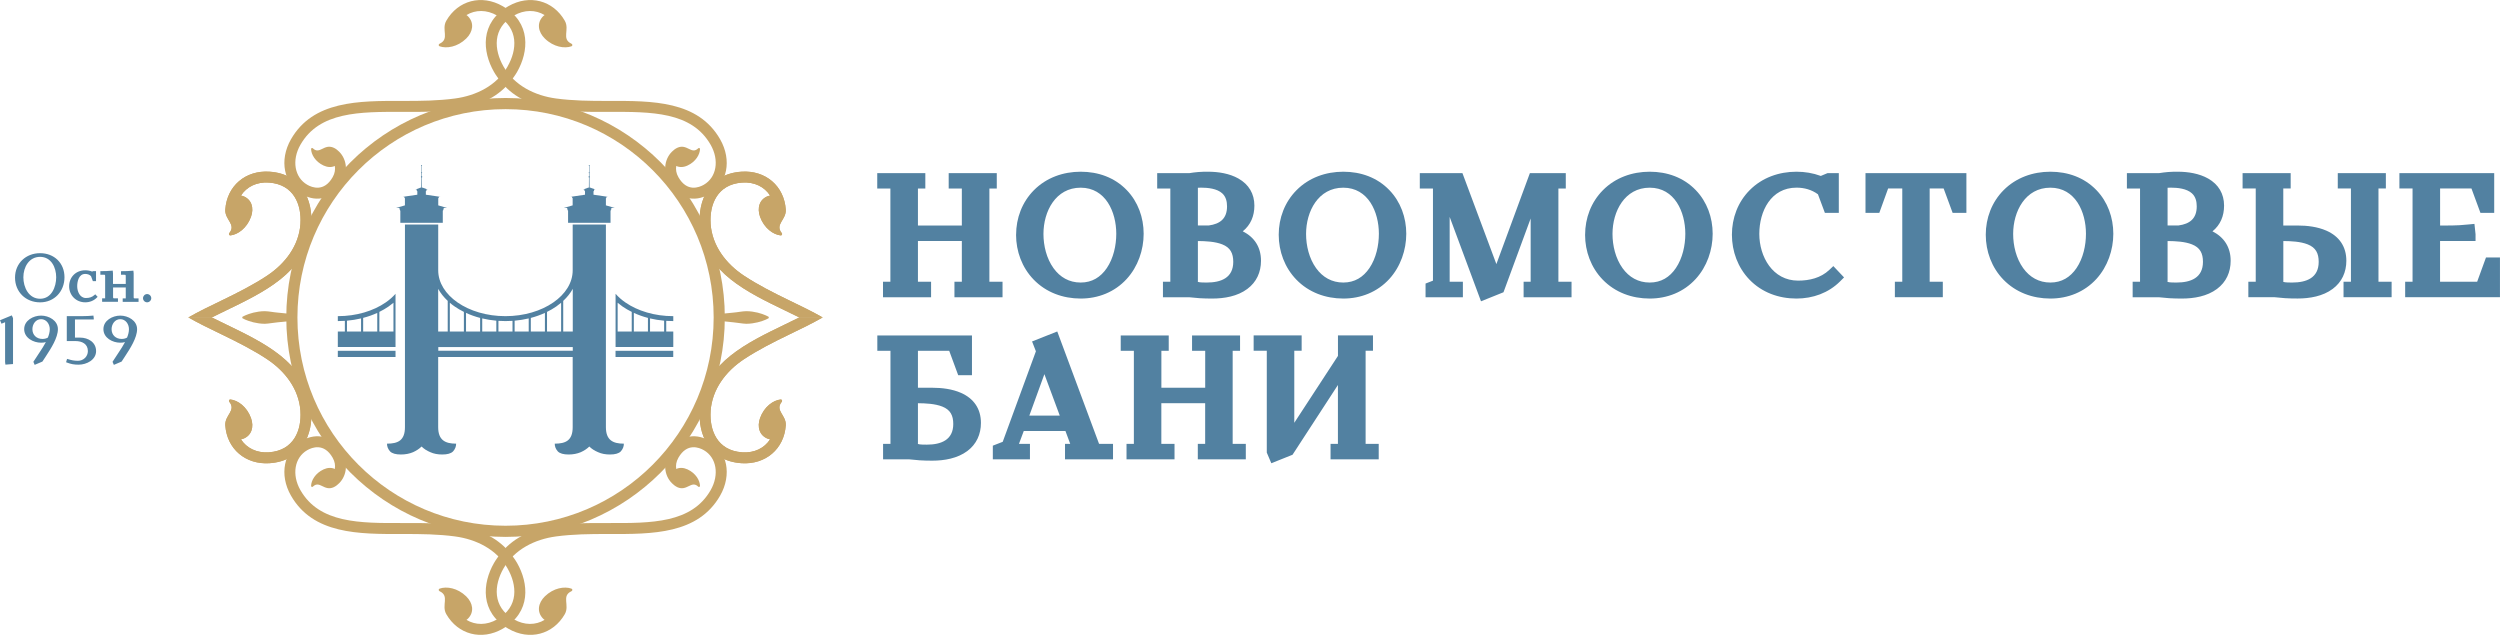 <svg width="252" height="64" viewBox="0 0 252 64" fill="none" xmlns="http://www.w3.org/2000/svg">
<g clip-path="url(#clip0_4003_119)">
<path fill-rule="evenodd" clip-rule="evenodd" d="M51.168 57.309C52.111 58.955 52.328 61.162 50.119 62.429C49.047 63.045 47.919 63.025 47.023 62.484C47.075 62.445 47.13 62.405 47.177 62.354C47.824 61.691 47.678 60.783 46.992 60.112C46.112 59.255 45.004 59.086 44.31 59.334C44.192 59.378 44.192 59.539 44.306 59.591C45.355 60.076 44.468 60.992 44.984 61.904C46.168 63.968 48.558 64.592 50.668 63.38C53.586 61.707 53.278 58.766 52.127 56.757C52.024 56.579 51.918 56.413 51.8 56.251C49.382 52.703 44.913 52.706 40.579 52.722C36.268 52.738 32.194 52.75 30.282 49.406C29.39 47.847 29.686 46.114 30.972 45.376C31.453 45.1 32.664 44.622 33.531 46.138C33.76 46.537 33.811 46.931 33.748 47.275C33.425 47.113 33.019 47.129 32.616 47.314C31.784 47.701 31.37 48.427 31.358 48.98C31.358 49.075 31.469 49.118 31.536 49.055C32.234 48.376 32.656 49.564 33.65 49.106C33.685 49.091 33.717 49.067 33.752 49.047C33.756 49.047 33.76 49.047 33.768 49.043C33.776 49.039 33.78 49.035 33.784 49.031C33.874 48.976 33.961 48.917 34.028 48.85C34.927 48.127 35.148 46.746 34.49 45.593C33.575 43.994 31.981 43.533 30.427 44.421C28.598 45.471 28.124 47.851 29.327 49.955C31.559 53.855 36.146 53.843 40.583 53.828C42.433 53.82 44.235 53.851 45.864 54.072C48.005 54.36 50.064 55.371 51.172 57.309" fill="#C7A568"/>
<path fill-rule="evenodd" clip-rule="evenodd" d="M30.281 41.448C30.407 43.339 29.638 45.419 27.099 45.593C25.868 45.676 24.858 45.167 24.29 44.286C24.358 44.275 24.421 44.259 24.488 44.235C25.359 43.919 25.627 43.039 25.3 42.139C24.882 40.983 23.963 40.347 23.23 40.268C23.103 40.252 23.032 40.398 23.111 40.497C23.841 41.393 22.646 41.831 22.709 42.873C22.871 45.25 24.748 46.852 27.173 46.691C30.526 46.465 31.535 43.682 31.382 41.373C31.366 41.172 31.342 40.971 31.307 40.773C30.683 36.522 26.661 34.572 22.76 32.689C22.279 32.456 21.802 32.227 21.336 31.994H18.982C20.035 32.598 21.163 33.143 22.283 33.68C23.951 34.485 25.556 35.302 26.925 36.21C28.727 37.406 30.135 39.214 30.285 41.444" fill="#C7A568"/>
<path fill-rule="evenodd" clip-rule="evenodd" d="M30.281 22.548C30.407 20.657 29.638 18.577 27.099 18.404C25.868 18.321 24.858 18.83 24.29 19.71C24.358 19.722 24.421 19.738 24.488 19.762C25.359 20.077 25.627 20.954 25.3 21.858C24.882 23.01 23.963 23.65 23.23 23.729C23.103 23.744 23.032 23.598 23.111 23.5C23.841 22.604 22.646 22.166 22.709 21.123C22.871 18.747 24.748 17.144 27.173 17.306C30.526 17.531 31.535 20.314 31.382 22.623C31.366 22.825 31.342 23.026 31.307 23.223C30.683 27.475 26.661 29.425 22.76 31.308C22.279 31.541 21.802 31.77 21.336 32.002H18.982C20.035 31.398 21.163 30.854 22.283 30.317C23.951 29.512 25.556 28.695 26.925 27.787C28.727 26.591 30.135 24.783 30.285 22.552" fill="#C7A568"/>
<path fill-rule="evenodd" clip-rule="evenodd" d="M51.168 6.691C52.111 5.045 52.328 2.838 50.119 1.571C49.047 0.955 47.919 0.975 47.023 1.516C47.075 1.555 47.13 1.599 47.177 1.646C47.824 2.309 47.678 3.217 46.992 3.888C46.112 4.745 45.004 4.915 44.31 4.666C44.192 4.623 44.192 4.461 44.306 4.409C45.355 3.924 44.468 3.008 44.984 2.096C46.168 0.028 48.558 -0.592 50.668 0.62C53.586 2.294 53.278 5.234 52.127 7.244C52.024 7.421 51.918 7.587 51.8 7.749C49.382 11.298 44.913 11.294 40.579 11.278C36.268 11.262 32.194 11.25 30.282 14.594C29.39 16.153 29.686 17.886 30.972 18.624C31.453 18.901 32.664 19.378 33.531 17.862C33.76 17.464 33.811 17.069 33.748 16.726C33.425 16.887 33.019 16.872 32.616 16.686C31.784 16.299 31.37 15.573 31.358 15.02C31.358 14.925 31.469 14.882 31.536 14.949C32.234 15.628 32.656 14.44 33.65 14.898C33.685 14.914 33.717 14.937 33.752 14.953C33.756 14.953 33.76 14.953 33.768 14.957C33.776 14.961 33.78 14.965 33.784 14.969C33.874 15.024 33.961 15.083 34.028 15.15C34.927 15.873 35.148 17.255 34.49 18.407C33.575 20.006 31.981 20.468 30.427 19.579C28.598 18.529 28.124 16.153 29.327 14.045C31.559 10.145 36.146 10.161 40.583 10.173C42.433 10.181 44.235 10.149 45.864 9.928C48.005 9.64 50.064 8.629 51.172 6.691" fill="#C7A568"/>
<path fill-rule="evenodd" clip-rule="evenodd" d="M30.281 22.548C30.407 20.657 29.638 18.577 27.099 18.404C25.868 18.321 24.858 18.83 24.29 19.71C24.358 19.722 24.421 19.738 24.488 19.762C25.359 20.077 25.627 20.954 25.3 21.858C24.882 23.01 23.963 23.65 23.23 23.729C23.103 23.744 23.032 23.598 23.111 23.5C23.841 22.604 22.646 22.166 22.709 21.123C22.871 18.747 24.748 17.144 27.173 17.306C30.526 17.531 31.535 20.314 31.382 22.623C31.366 22.825 31.342 23.026 31.307 23.223C30.683 27.475 26.661 29.425 22.76 31.308C22.279 31.541 21.802 31.77 21.336 32.002H18.982C20.035 31.398 21.163 30.854 22.283 30.317C23.951 29.512 25.556 28.695 26.925 27.787C28.727 26.591 30.135 24.783 30.285 22.552" fill="#C7A568"/>
<path fill-rule="evenodd" clip-rule="evenodd" d="M30.281 41.448C30.407 43.339 29.638 45.419 27.099 45.593C25.868 45.676 24.858 45.167 24.29 44.286C24.358 44.275 24.421 44.259 24.488 44.235C25.359 43.919 25.627 43.039 25.3 42.139C24.882 40.983 23.963 40.347 23.23 40.268C23.103 40.252 23.032 40.398 23.111 40.497C23.841 41.393 22.646 41.831 22.709 42.873C22.871 45.25 24.748 46.852 27.173 46.691C30.526 46.465 31.535 43.682 31.382 41.373C31.366 41.172 31.342 40.971 31.307 40.773C30.683 36.522 26.661 34.572 22.76 32.689C22.279 32.456 21.802 32.227 21.336 31.994H18.982C20.035 32.598 21.163 33.143 22.283 33.68C23.951 34.485 25.556 35.302 26.925 36.21C28.727 37.406 30.135 39.214 30.285 41.444" fill="#C7A568"/>
<path d="M36.126 17.152C32.332 20.95 29.981 26.2 29.981 31.998C29.981 37.797 32.328 43.043 36.126 46.845C39.92 50.642 45.166 52.995 50.959 52.995C56.753 52.995 61.994 50.646 65.792 46.845C69.586 43.047 71.937 37.797 71.937 31.998C71.937 26.2 69.59 20.953 65.792 17.152C61.998 13.355 56.753 11.002 50.959 11.002C45.166 11.002 39.924 13.351 36.126 17.152ZM28.857 31.998C28.857 25.888 31.33 20.357 35.329 16.355C39.328 12.352 44.854 9.877 50.959 9.877C57.064 9.877 62.59 12.352 66.589 16.355C70.588 20.357 73.061 25.888 73.061 31.998C73.061 38.109 70.588 43.639 66.589 47.642C62.59 51.645 57.064 54.12 50.959 54.12C44.854 54.12 39.328 51.645 35.329 47.642C31.33 43.639 28.857 38.109 28.857 31.998Z" fill="#C7A568"/>
<path fill-rule="evenodd" clip-rule="evenodd" d="M29.442 32.346L29.319 32.358C28.901 32.409 28.451 32.445 28.006 32.488C27.56 32.524 27.111 32.626 26.693 32.638C26.274 32.638 25.88 32.571 25.545 32.492C25.21 32.405 24.93 32.315 24.732 32.224C24.535 32.137 24.425 32.066 24.425 32.066V31.944C24.425 31.944 24.535 31.872 24.732 31.786C24.93 31.695 25.21 31.6 25.545 31.513C25.88 31.434 26.271 31.367 26.693 31.367C27.115 31.375 27.56 31.478 28.006 31.513C28.451 31.557 28.901 31.592 29.319 31.643L29.442 31.655" fill="#C7A568"/>
<path fill-rule="evenodd" clip-rule="evenodd" d="M50.746 57.309C49.808 58.955 49.587 61.162 51.795 62.429C52.868 63.045 53.996 63.025 54.892 62.484C54.84 62.445 54.785 62.405 54.738 62.354C54.091 61.691 54.237 60.783 54.923 60.112C55.803 59.255 56.911 59.086 57.605 59.334C57.723 59.378 57.723 59.539 57.609 59.591C56.56 60.076 57.447 60.992 56.934 61.904C55.751 63.968 53.361 64.592 51.251 63.38C48.333 61.707 48.64 58.766 49.792 56.757C49.895 56.579 50.001 56.413 50.119 56.251C52.537 52.703 57.005 52.706 61.336 52.722C65.647 52.738 69.721 52.75 71.633 49.406C72.525 47.847 72.229 46.114 70.943 45.376C70.462 45.1 69.251 44.622 68.384 46.138C68.155 46.537 68.104 46.931 68.167 47.275C68.49 47.113 68.9 47.129 69.302 47.314C70.135 47.701 70.549 48.427 70.561 48.98C70.561 49.075 70.45 49.118 70.383 49.055C69.685 48.376 69.263 49.564 68.269 49.106C68.234 49.091 68.202 49.067 68.167 49.047C68.163 49.047 68.159 49.047 68.155 49.043C68.147 49.039 68.143 49.035 68.135 49.031C68.044 48.976 67.958 48.917 67.891 48.85C66.991 48.127 66.77 46.746 67.429 45.593C68.344 43.994 69.938 43.533 71.491 44.421C73.321 45.471 73.795 47.851 72.592 49.955C70.359 53.855 65.773 53.843 61.336 53.828C59.486 53.82 57.684 53.851 56.055 54.072C53.913 54.36 51.855 55.371 50.746 57.309Z" fill="#C7A568"/>
<path fill-rule="evenodd" clip-rule="evenodd" d="M71.633 41.448C71.507 43.339 72.276 45.419 74.816 45.593C76.05 45.676 77.056 45.167 77.624 44.286C77.557 44.275 77.494 44.259 77.427 44.235C76.555 43.919 76.291 43.039 76.615 42.139C77.033 40.983 77.951 40.347 78.685 40.268C78.811 40.252 78.882 40.398 78.803 40.497C78.074 41.393 79.269 41.831 79.206 42.873C79.044 45.25 77.167 46.852 74.741 46.691C71.389 46.465 70.379 43.682 70.533 41.373C70.549 41.172 70.572 40.971 70.608 40.773C71.231 36.522 75.254 34.572 79.154 32.689C79.635 32.456 80.109 32.227 80.578 31.994H82.929C81.876 32.598 80.748 33.143 79.632 33.68C77.963 34.485 76.358 35.302 74.99 36.21C73.187 37.406 71.783 39.214 71.629 41.444" fill="#C7A568"/>
<path fill-rule="evenodd" clip-rule="evenodd" d="M71.633 22.548C71.507 20.657 72.276 18.577 74.816 18.404C76.05 18.321 77.056 18.83 77.624 19.71C77.557 19.722 77.494 19.738 77.427 19.762C76.555 20.077 76.291 20.954 76.615 21.858C77.033 23.01 77.951 23.65 78.685 23.729C78.811 23.744 78.882 23.598 78.803 23.5C78.074 22.604 79.269 22.166 79.206 21.123C79.044 18.747 77.167 17.144 74.741 17.306C71.389 17.531 70.379 20.314 70.533 22.623C70.549 22.825 70.572 23.026 70.608 23.223C71.231 27.475 75.254 29.425 79.154 31.308C79.635 31.541 80.109 31.77 80.578 32.002H82.929C81.876 31.398 80.748 30.854 79.632 30.317C77.963 29.512 76.358 28.695 74.99 27.787C73.187 26.591 71.783 24.783 71.629 22.552" fill="#C7A568"/>
<path fill-rule="evenodd" clip-rule="evenodd" d="M50.746 6.691C49.808 5.045 49.587 2.838 51.795 1.571C52.868 0.955 53.996 0.975 54.892 1.516C54.84 1.555 54.785 1.599 54.738 1.646C54.091 2.309 54.237 3.217 54.923 3.888C55.803 4.745 56.911 4.915 57.605 4.666C57.723 4.623 57.723 4.461 57.609 4.409C56.56 3.924 57.447 3.008 56.934 2.096C55.751 0.028 53.361 -0.592 51.251 0.62C48.333 2.294 48.64 5.234 49.792 7.244C49.895 7.421 50.001 7.587 50.119 7.749C52.537 11.298 57.005 11.294 61.336 11.278C65.647 11.262 69.721 11.25 71.633 14.594C72.525 16.153 72.229 17.886 70.943 18.624C70.462 18.901 69.251 19.378 68.384 17.862C68.155 17.464 68.104 17.069 68.167 16.726C68.49 16.887 68.9 16.872 69.302 16.686C70.135 16.299 70.549 15.573 70.561 15.02C70.561 14.925 70.45 14.882 70.383 14.949C69.685 15.628 69.263 14.44 68.269 14.898C68.234 14.914 68.202 14.937 68.167 14.953C68.163 14.953 68.159 14.953 68.155 14.957C68.147 14.961 68.143 14.965 68.135 14.969C68.044 15.024 67.958 15.083 67.891 15.15C66.991 15.873 66.77 17.255 67.429 18.407C68.344 20.006 69.938 20.468 71.491 19.579C73.321 18.529 73.795 16.153 72.592 14.045C70.359 10.145 65.773 10.161 61.336 10.173C59.486 10.181 57.684 10.149 56.055 9.928C53.913 9.64 51.855 8.629 50.746 6.691Z" fill="#C7A568"/>
<path fill-rule="evenodd" clip-rule="evenodd" d="M71.633 22.548C71.507 20.657 72.276 18.577 74.816 18.404C76.05 18.321 77.056 18.83 77.624 19.71C77.557 19.722 77.494 19.738 77.427 19.762C76.555 20.077 76.291 20.954 76.615 21.858C77.033 23.01 77.951 23.65 78.685 23.729C78.811 23.744 78.882 23.598 78.803 23.5C78.074 22.604 79.269 22.166 79.206 21.123C79.044 18.747 77.167 17.144 74.741 17.306C71.389 17.531 70.379 20.314 70.533 22.623C70.549 22.825 70.572 23.026 70.608 23.223C71.231 27.475 75.254 29.425 79.154 31.308C79.635 31.541 80.109 31.77 80.578 32.002H82.929C81.876 31.398 80.748 30.854 79.632 30.317C77.963 29.512 76.358 28.695 74.99 27.787C73.187 26.591 71.783 24.783 71.629 22.552" fill="#C7A568"/>
<path fill-rule="evenodd" clip-rule="evenodd" d="M71.633 41.448C71.507 43.339 72.276 45.419 74.816 45.593C76.05 45.676 77.056 45.167 77.624 44.286C77.557 44.275 77.494 44.259 77.427 44.235C76.555 43.919 76.291 43.039 76.615 42.139C77.033 40.983 77.951 40.347 78.685 40.268C78.811 40.252 78.882 40.398 78.803 40.497C78.074 41.393 79.269 41.831 79.206 42.873C79.044 45.25 77.167 46.852 74.741 46.691C71.389 46.465 70.379 43.682 70.533 41.373C70.549 41.172 70.572 40.971 70.608 40.773C71.231 36.522 75.254 34.572 79.154 32.689C79.635 32.456 80.109 32.227 80.578 31.994H82.929C81.876 32.598 80.748 33.143 79.632 33.68C77.963 34.485 76.358 35.302 74.99 36.21C73.187 37.406 71.783 39.214 71.629 41.444" fill="#C7A568"/>
<path fill-rule="evenodd" clip-rule="evenodd" d="M72.473 32.346L72.595 32.358C73.013 32.409 73.463 32.445 73.909 32.488C74.354 32.524 74.804 32.626 75.222 32.638C75.64 32.638 76.034 32.571 76.37 32.492C76.705 32.405 76.985 32.315 77.182 32.224C77.379 32.137 77.49 32.066 77.49 32.066V31.944C77.49 31.944 77.379 31.872 77.182 31.786C76.985 31.695 76.705 31.6 76.37 31.513C76.034 31.434 75.64 31.367 75.222 31.367C74.8 31.375 74.354 31.478 73.909 31.513C73.463 31.557 73.013 31.592 72.595 31.643L72.473 31.655" fill="#C7A568"/>
<path fill-rule="evenodd" clip-rule="evenodd" d="M63.678 33.419H62.259V30.518C62.416 30.648 62.578 30.775 62.752 30.897C63.039 31.094 63.347 31.276 63.678 31.438M65.311 33.419H63.891V31.54C64.333 31.742 64.806 31.912 65.311 32.046V33.419ZM66.944 33.419H65.524V32.097C65.978 32.204 66.451 32.282 66.944 32.326V33.419ZM67.867 33.419H67.157V32.342C67.39 32.358 67.626 32.365 67.867 32.365V31.868C65.978 31.868 64.27 31.339 63.039 30.486C62.661 30.226 62.33 29.934 62.05 29.614V34.979H67.867V33.416V33.419ZM38.24 33.419H39.66V30.518C39.506 30.648 39.34 30.775 39.167 30.897C38.879 31.094 38.572 31.276 38.24 31.438V33.419ZM36.607 33.419H38.027V31.54C37.586 31.742 37.112 31.912 36.607 32.042V33.416V33.419ZM34.975 33.419H36.394V32.097C35.941 32.204 35.468 32.282 34.975 32.326V33.419ZM34.052 33.419H34.762V32.342C34.529 32.358 34.292 32.365 34.052 32.365V31.868C35.941 31.868 37.649 31.339 38.879 30.486C39.258 30.226 39.589 29.934 39.869 29.614V34.979H34.052V33.416V33.419ZM39.869 35.985H34.052V35.358H39.869V35.985ZM67.863 35.985H62.046V35.358H67.863V35.985ZM57.735 34.983H44.18V35.354H57.735V34.983ZM56.773 33.419H57.735V29.117C57.494 29.555 57.167 29.961 56.773 30.329V33.419ZM55.14 33.419H56.56V30.518C56.402 30.648 56.24 30.775 56.067 30.897C55.779 31.094 55.471 31.276 55.14 31.438V33.419ZM53.507 33.419H54.927V31.54C54.485 31.742 54.012 31.912 53.507 32.046V33.419ZM51.874 33.419H53.294V32.097C52.84 32.204 52.367 32.282 51.874 32.326V33.419ZM50.242 33.419H51.661V32.342C51.429 32.358 51.192 32.365 50.951 32.365C50.711 32.365 50.474 32.358 50.242 32.342V33.419ZM48.609 33.419H50.029V32.326C49.539 32.282 49.066 32.204 48.609 32.097V33.419ZM46.976 33.419H48.396V32.046C47.895 31.915 47.418 31.746 46.976 31.54V33.419ZM45.343 33.419H46.759V31.438C46.432 31.276 46.12 31.094 45.836 30.897C45.663 30.779 45.497 30.652 45.343 30.518V33.419ZM44.168 33.419H45.13V30.329C44.736 29.961 44.412 29.555 44.168 29.117V33.419ZM44.669 21.119V21.222H44.633V22.457H40.354V21.222H40.319V21.119H40.271V20.961H39.92L40.816 20.701V19.966H40.764V19.844H40.587L40.764 19.817V19.809H40.816L42.066 19.627V19.26H42.011V19.102H41.877L42.393 18.913H42.46L42.468 17.894C42.441 17.882 42.425 17.859 42.425 17.827C42.425 17.795 42.444 17.772 42.468 17.76V17.46C42.468 17.46 42.441 17.432 42.441 17.409C42.441 17.385 42.452 17.365 42.472 17.357V16.726C42.472 16.726 42.444 16.698 42.444 16.678C42.444 16.651 42.468 16.627 42.496 16.627C42.523 16.627 42.547 16.651 42.547 16.678C42.547 16.698 42.535 16.718 42.515 16.726V17.357C42.539 17.365 42.551 17.385 42.551 17.409C42.551 17.432 42.539 17.452 42.519 17.46V17.76C42.547 17.772 42.567 17.795 42.567 17.827C42.567 17.859 42.547 17.882 42.523 17.894L42.531 18.913H42.598L43.115 19.102H42.981V19.26H42.926V19.627L44.176 19.809H44.227V19.817L44.408 19.844H44.227V19.966H44.176V20.701L45.071 20.961H44.72V21.119H44.673H44.669ZM61.576 21.119V21.222H61.541V22.457H57.262V21.222H57.226V21.119H57.179V20.961H56.828L57.723 20.701V19.966H57.672V19.844H57.494L57.672 19.817V19.809H57.723L58.969 19.627V19.26H58.914V19.102H58.78L59.297 18.913H59.36L59.368 17.894C59.344 17.882 59.324 17.859 59.324 17.827C59.324 17.795 59.344 17.772 59.368 17.76V17.46C59.368 17.46 59.34 17.432 59.34 17.409C59.34 17.385 59.352 17.365 59.372 17.357V16.726C59.372 16.726 59.344 16.698 59.344 16.678C59.344 16.651 59.368 16.627 59.395 16.627C59.423 16.627 59.447 16.651 59.447 16.678C59.447 16.698 59.435 16.718 59.415 16.726V17.357C59.439 17.365 59.45 17.385 59.45 17.409C59.45 17.432 59.439 17.452 59.419 17.46V17.76C59.447 17.772 59.466 17.795 59.466 17.827C59.466 17.859 59.447 17.882 59.423 17.894L59.431 18.913H59.498L60.014 19.102H59.88V19.26H59.825V19.627L61.075 19.809H61.127V19.817L61.304 19.844H61.127V19.966H61.075V20.701L61.971 20.961H61.62V21.119H61.572H61.576ZM44.168 22.631H40.819V43.055C40.819 44.393 40.125 44.721 39.009 44.721C39.009 45.009 39.112 45.266 39.321 45.502C39.53 45.712 39.893 45.814 40.413 45.814C40.855 45.814 41.273 45.735 41.636 45.581C41.975 45.428 42.259 45.242 42.496 45.009C42.728 45.242 43.016 45.428 43.379 45.581C43.718 45.739 44.132 45.814 44.574 45.814C45.095 45.814 45.458 45.712 45.667 45.502C45.876 45.27 45.978 45.009 45.978 44.721C44.878 44.721 44.168 44.37 44.168 43.055V35.985H57.727V43.055C57.727 44.393 57.033 44.721 55.917 44.721C55.917 45.009 56.019 45.266 56.228 45.502C56.437 45.712 56.8 45.814 57.321 45.814C57.763 45.814 58.181 45.735 58.543 45.581C58.883 45.428 59.167 45.242 59.403 45.009C59.636 45.242 59.924 45.428 60.287 45.581C60.626 45.739 61.04 45.814 61.482 45.814C62.002 45.814 62.365 45.712 62.574 45.502C62.783 45.27 62.886 45.009 62.886 44.721C61.785 44.721 61.075 44.37 61.075 43.055V22.631H57.727V27.25C57.727 28.509 56.982 29.654 55.775 30.486C54.544 31.339 52.837 31.868 50.947 31.868C49.058 31.868 47.351 31.339 46.12 30.486C44.917 29.65 44.172 28.505 44.172 27.25V22.631H44.168Z" fill="#5281A1"/>
<path fill-rule="evenodd" clip-rule="evenodd" d="M230.159 24.296V28.322C230.159 28.342 230.159 28.401 230.147 28.409C230.312 28.484 230.849 28.48 231.058 28.48C232.478 28.48 233.724 28.018 233.724 26.396C233.724 25.535 233.436 24.955 232.612 24.631C231.89 24.347 230.951 24.303 230.159 24.296ZM218.492 22.728H219.585C220.737 22.575 221.431 22.026 221.431 20.806C221.431 20.317 221.324 19.835 220.949 19.491C220.421 19.006 219.502 18.915 218.812 18.915C218.705 18.915 218.599 18.915 218.492 18.927V22.728ZM218.492 24.296V28.322C218.492 28.342 218.492 28.401 218.481 28.409C218.646 28.484 219.183 28.48 219.392 28.48C220.811 28.48 222.058 28.018 222.058 26.396C222.058 25.535 221.77 24.955 220.946 24.631C220.224 24.347 219.285 24.303 218.492 24.296ZM202.926 23.577C202.926 24.769 203.233 26.048 203.935 27.027C204.598 27.951 205.529 28.48 206.676 28.48C207.824 28.48 208.688 27.943 209.315 27.019C209.981 26.032 210.265 24.742 210.265 23.561C210.265 21.367 209.197 18.919 206.676 18.919C204.156 18.919 202.926 21.303 202.926 23.581V23.577ZM162.54 23.577C162.54 24.769 162.848 26.048 163.55 27.027C164.212 27.951 165.143 28.48 166.291 28.48C167.439 28.48 168.306 27.943 168.929 27.019C169.596 26.032 169.88 24.742 169.88 23.561C169.88 21.37 168.811 18.919 166.291 18.919C163.771 18.919 162.54 21.303 162.54 23.581V23.577ZM131.652 23.577C131.652 24.769 131.959 26.048 132.661 27.027C133.324 27.951 134.254 28.48 135.402 28.48C136.55 28.48 137.414 27.943 138.041 27.019C138.707 26.032 138.991 24.742 138.991 23.561C138.991 21.37 137.922 18.919 135.402 18.919C132.882 18.919 131.652 21.303 131.652 23.581V23.577ZM120.747 22.728H121.839C122.991 22.575 123.685 22.026 123.685 20.806C123.685 20.317 123.578 19.835 123.204 19.491C122.675 19.006 121.752 18.915 121.066 18.915C120.96 18.915 120.853 18.915 120.747 18.927V22.728ZM120.747 24.296V28.322C120.747 28.342 120.747 28.401 120.735 28.409C120.9 28.484 121.437 28.48 121.646 28.48C123.066 28.48 124.312 28.018 124.312 26.396C124.312 25.535 124.024 24.955 123.2 24.631C122.478 24.347 121.539 24.303 120.743 24.296H120.747ZM105.18 23.577C105.18 24.769 105.488 26.048 106.19 27.027C106.852 27.951 107.783 28.48 108.931 28.48C110.078 28.48 110.942 27.943 111.569 27.019C112.236 26.032 112.52 24.742 112.52 23.561C112.52 21.37 111.451 18.919 108.931 18.919C106.41 18.919 105.18 21.303 105.18 23.581V23.577ZM249.121 18.998H245.962V22.732H246.605C247.042 22.732 247.48 22.724 247.918 22.701C248.233 22.681 248.549 22.653 248.861 22.622L249.424 22.567L249.535 23.613V24.296H245.958V28.326C245.958 28.35 245.958 28.373 245.958 28.401C245.978 28.401 246.001 28.401 246.017 28.401H249.697L250.588 25.953H251.996V29.96H242.44V28.397H243.185V19.073C243.185 19.049 243.185 19.026 243.185 18.998C243.166 18.998 243.142 18.998 243.126 18.998H241.86V17.451H251.416V21.457H250.028L249.121 18.994V18.998ZM236.974 18.998C236.954 18.998 236.93 18.998 236.914 18.998H235.648V17.451H240.495V18.998H239.75V28.322C239.75 28.346 239.75 28.369 239.75 28.397C239.77 28.397 239.79 28.397 239.809 28.397H241.075V29.96H236.228V28.397H236.974V19.073C236.974 19.049 236.974 19.026 236.974 18.998ZM230.155 18.998V22.732H231.606C232.572 22.732 233.609 22.859 234.501 23.25C235.794 23.818 236.512 24.856 236.512 26.281C236.512 27.43 236.063 28.433 235.132 29.123C234.138 29.865 232.817 30.09 231.602 30.09C231.176 30.09 230.746 30.082 230.32 30.055C229.977 30.031 229.634 29.996 229.291 29.96H226.633V28.397H227.378V19.073C227.378 19.049 227.378 19.026 227.378 18.998C227.358 18.998 227.335 18.998 227.319 18.998H226.053V17.451H230.9V18.998H230.155ZM223.016 23.317C224.183 23.909 224.85 24.911 224.85 26.285C224.85 27.434 224.4 28.436 223.47 29.127C222.476 29.869 221.155 30.094 219.94 30.094C219.514 30.094 219.084 30.087 218.658 30.059C218.315 30.035 217.968 30 217.629 29.964H214.971V28.401H215.716V19.077C215.716 19.053 215.716 19.03 215.716 19.002C215.696 19.002 215.673 19.002 215.657 19.002H214.391V17.455H217.617C217.921 17.407 218.228 17.364 218.536 17.34C218.863 17.312 219.194 17.309 219.522 17.309C220.551 17.309 221.679 17.486 222.586 17.999C223.623 18.588 224.187 19.531 224.187 20.727C224.187 21.777 223.813 22.673 223.02 23.317H223.016ZM200.165 23.66C200.165 21.982 200.772 20.368 201.96 19.172C203.218 17.905 204.91 17.309 206.676 17.309C208.443 17.309 210.088 17.889 211.315 19.16C212.458 20.344 213.022 21.931 213.022 23.565C213.022 25.2 212.446 26.881 211.315 28.121C210.104 29.439 208.455 30.094 206.676 30.094C204.898 30.094 203.19 29.479 201.936 28.18C200.765 26.968 200.165 25.338 200.165 23.66ZM195.921 18.998H194.51V28.322C194.51 28.346 194.51 28.369 194.51 28.397C194.529 28.397 194.553 28.397 194.569 28.397H195.835V29.96H191.003V28.397H191.749V18.994H190.325L189.434 21.457H188.042V17.451H198.213V21.457H196.825L195.917 18.994L195.921 18.998ZM183.545 17.731L184.216 17.451H185.352V21.457H183.948L183.25 19.586C182.619 19.12 181.869 18.915 181.088 18.915C178.513 18.915 177.338 21.28 177.338 23.577C177.338 25.875 178.679 28.287 181.25 28.287C182.398 28.287 183.53 28.018 184.386 27.213L184.8 26.822L185.88 27.963L185.486 28.358C184.311 29.534 182.733 30.094 181.084 30.094C179.294 30.094 177.594 29.483 176.34 28.18C175.173 26.964 174.577 25.338 174.577 23.66C174.577 21.982 175.176 20.368 176.364 19.172C177.622 17.901 179.318 17.309 181.084 17.309C181.925 17.309 182.749 17.443 183.538 17.735L183.545 17.731ZM159.779 23.66C159.779 21.982 160.387 20.368 161.574 19.172C162.828 17.905 164.524 17.309 166.291 17.309C168.058 17.309 169.702 17.889 170.929 19.16C172.073 20.344 172.637 21.931 172.637 23.565C172.637 25.2 172.061 26.881 170.925 28.121C169.718 29.439 168.066 30.094 166.287 30.094C164.508 30.094 162.8 29.479 161.546 28.18C160.375 26.968 159.776 25.338 159.776 23.66H159.779ZM146.134 28.401C146.153 28.401 146.173 28.401 146.193 28.401H147.459V29.964H143.696V28.582L144.442 28.29V19.077C144.442 19.053 144.442 19.03 144.442 19.002C144.422 19.002 144.398 19.002 144.382 19.002H143.116V17.455H147.415L150.835 26.621L154.211 17.455H157.831V19.002H157.086V28.326C157.086 28.35 157.086 28.373 157.086 28.401C157.105 28.401 157.129 28.401 157.145 28.401H158.411V29.964H153.58V28.401H154.29V22.022L151.552 29.459L149.285 30.371L146.126 21.864V28.326C146.126 28.35 146.126 28.373 146.126 28.401H146.134ZM128.895 23.66C128.895 21.982 129.502 20.368 130.689 19.172C131.943 17.905 133.639 17.309 135.406 17.309C137.173 17.309 138.818 17.889 140.044 19.16C141.188 20.344 141.752 21.931 141.752 23.565C141.752 25.2 141.176 26.881 140.044 28.121C138.833 29.439 137.185 30.094 135.406 30.094C133.627 30.094 131.92 29.479 130.666 28.18C129.494 26.964 128.895 25.338 128.895 23.66ZM125.274 23.317C126.446 23.909 127.108 24.911 127.108 26.285C127.108 27.434 126.659 28.436 125.728 29.127C124.734 29.869 123.413 30.094 122.198 30.094C121.772 30.094 121.342 30.087 120.916 30.059C120.573 30.035 120.23 30 119.887 29.964H117.225V28.401H117.97V19.077C117.97 19.053 117.97 19.03 117.97 19.002C117.95 19.002 117.927 19.002 117.911 19.002H116.645V17.455H119.871C120.175 17.407 120.482 17.364 120.79 17.34C121.117 17.312 121.449 17.309 121.776 17.309C122.805 17.309 123.937 17.486 124.84 17.999C125.878 18.588 126.442 19.531 126.442 20.727C126.442 21.777 126.067 22.673 125.27 23.317H125.274ZM102.423 23.66C102.423 21.982 103.031 20.368 104.218 19.172C105.476 17.905 107.168 17.309 108.935 17.309C110.701 17.309 112.346 17.889 113.573 19.16C114.716 20.344 115.28 21.931 115.28 23.565C115.28 25.2 114.705 26.881 113.569 28.121C112.362 29.439 110.709 30.094 108.931 30.094C107.152 30.094 105.444 29.479 104.19 28.18C103.019 26.968 102.419 25.338 102.419 23.66H102.423ZM92.528 18.998V22.732H96.953V19.077C96.953 19.053 96.953 19.03 96.953 19.002C96.933 19.002 96.91 19.002 96.894 19.002H95.628V17.455H100.475V19.002H99.73V28.326C99.73 28.35 99.73 28.373 99.73 28.401C99.749 28.401 99.773 28.401 99.789 28.401H101.055V29.964H96.208V28.401H96.953V24.296H92.528V28.326C92.528 28.35 92.528 28.373 92.528 28.401C92.548 28.401 92.571 28.401 92.587 28.401H93.853V29.964H89.006V28.401H89.751V19.077C89.751 19.053 89.751 19.03 89.751 19.002C89.732 19.002 89.708 19.002 89.692 19.002H88.426V17.455H93.273V19.002H92.528V18.998Z" fill="#5281A1"/>
<path fill-rule="evenodd" clip-rule="evenodd" d="M103.756 41.895H106.825L105.275 37.715M92.528 40.644V44.662C92.528 44.686 92.528 44.741 92.516 44.749C92.682 44.824 93.214 44.82 93.427 44.82C94.843 44.82 96.089 44.358 96.089 42.74C96.089 41.879 95.801 41.303 94.977 40.979C94.255 40.695 93.321 40.652 92.528 40.644ZM137.65 44.741C137.67 44.741 137.69 44.741 137.709 44.741H138.975V46.304H134.12V44.741H134.862V38.808L130.287 45.839L128.149 46.695L127.692 45.622V35.429C127.692 35.406 127.692 35.382 127.692 35.354C127.672 35.354 127.652 35.354 127.633 35.354H126.367V33.811H131.206V35.354H130.464V42.618L134.866 35.875V33.811H138.396V35.354H137.654V44.662C137.654 44.686 137.654 44.71 137.654 44.737L137.65 44.741ZM117.067 44.741C117.087 44.741 117.106 44.741 117.126 44.741H118.392V46.304H113.553V44.741H114.294V35.433C114.294 35.41 114.294 35.386 114.294 35.358C114.275 35.358 114.255 35.358 114.235 35.358H112.969V33.815H117.808V35.358H117.067V39.085H121.484V35.433C121.484 35.41 121.484 35.386 121.484 35.358C121.464 35.358 121.445 35.358 121.425 35.358H120.159V33.815H124.998V35.358H124.253V44.666C124.253 44.69 124.253 44.714 124.253 44.741C124.272 44.741 124.296 44.741 124.312 44.741H125.578V46.304H120.739V44.741H121.48V40.644H117.063V44.666C117.063 44.69 117.063 44.714 117.063 44.741H117.067ZM101.074 44.536L104.419 35.41L104.032 34.419L106.572 33.412L110.686 44.473C110.705 44.532 110.749 44.662 110.784 44.737C110.832 44.741 110.891 44.741 110.926 44.741H112.192V46.304H107.353V44.741H107.878L107.396 43.443H103.196L102.711 44.741C102.711 44.741 102.75 44.741 102.766 44.741H103.819V46.304H100.077V44.923L101.07 44.536H101.074ZM95.679 35.358H92.528V39.085H93.979C94.945 39.085 95.983 39.211 96.87 39.602C98.16 40.17 98.878 41.208 98.878 42.629C98.878 43.778 98.428 44.777 97.501 45.468C96.507 46.206 95.19 46.435 93.979 46.435C93.553 46.435 93.127 46.427 92.701 46.399C92.358 46.376 92.015 46.34 91.672 46.304H89.014V44.741H89.759V35.433C89.759 35.41 89.759 35.386 89.759 35.358C89.74 35.358 89.72 35.358 89.7 35.358H88.434V33.815H97.974V37.818H96.586L95.679 35.358Z" fill="#5281A1"/>
<path fill-rule="evenodd" clip-rule="evenodd" d="M2.355 27.951C2.355 28.962 2.895 30.114 4.043 30.114C5.19 30.114 5.664 28.93 5.664 27.947C5.664 26.964 5.163 25.891 4.043 25.891C2.923 25.891 2.355 26.929 2.355 27.951ZM14.415 30.059C14.415 29.834 14.601 29.641 14.829 29.641C15.058 29.641 15.247 29.834 15.247 30.059C15.247 30.284 15.054 30.474 14.829 30.474C14.604 30.474 14.415 30.288 14.415 30.059ZM11.398 28.622H12.676V27.872C12.676 27.703 12.676 27.695 12.502 27.695H12.195V27.335H12.281C12.64 27.335 12.999 27.323 13.358 27.288L13.445 27.28L13.473 27.556V29.901C13.473 30.071 13.473 30.079 13.646 30.079H13.966V30.426H12.368V30.079H12.676V28.974H11.398V29.897C11.398 30.067 11.398 30.075 11.572 30.075H11.891V30.422H10.294V30.075H10.598V27.868C10.598 27.698 10.598 27.691 10.424 27.691H10.116V27.331H10.203C10.562 27.331 10.921 27.32 11.276 27.284L11.363 27.276L11.39 27.552V28.622H11.398ZM9.284 27.375L9.387 27.331H9.679V28.338H9.359L9.174 27.833C9.012 27.675 8.815 27.612 8.59 27.612C7.951 27.612 7.782 28.342 7.782 28.855C7.782 29.368 8.046 30.039 8.657 30.039C9.004 30.039 9.28 29.96 9.537 29.724L9.6 29.664L9.84 29.921L9.781 29.98C9.462 30.312 9.048 30.474 8.59 30.474C7.671 30.474 6.969 29.775 6.969 28.855C6.969 27.935 7.643 27.245 8.59 27.245C8.827 27.245 9.071 27.284 9.288 27.375H9.284ZM1.515 27.983C1.515 26.542 2.611 25.52 4.039 25.52C5.466 25.52 6.5 26.518 6.5 27.943C6.5 29.368 5.482 30.477 4.039 30.477C2.595 30.477 1.515 29.427 1.515 27.983Z" fill="#5281A1"/>
<path fill-rule="evenodd" clip-rule="evenodd" d="M12.806 34.031C12.916 33.763 12.999 33.475 12.999 33.182C12.999 32.677 12.668 32.172 12.124 32.172C11.579 32.172 11.248 32.681 11.248 33.182C11.248 33.779 11.682 34.165 12.258 34.165C12.463 34.165 12.632 34.126 12.806 34.031ZM4.823 34.031C4.934 33.763 5.017 33.475 5.017 33.182C5.017 32.677 4.685 32.172 4.141 32.172C3.597 32.172 3.266 32.681 3.266 33.182C3.266 33.779 3.699 34.165 4.275 34.165C4.48 34.165 4.65 34.126 4.823 34.031ZM12.597 34.485C12.443 34.529 12.281 34.544 12.124 34.544C11.339 34.544 10.424 34.059 10.424 33.179C10.424 32.298 11.343 31.813 12.124 31.813C12.905 31.813 13.819 32.302 13.819 33.179C13.819 34.055 13.11 35.14 12.636 35.867L12.258 36.447L11.477 36.779L11.343 36.471L11.974 35.508C12.183 35.188 12.419 34.837 12.601 34.485H12.597ZM7.557 32.203V34.031H8.073C8.886 34.031 9.686 34.497 9.686 35.389C9.686 36.281 8.72 36.759 7.931 36.759C7.466 36.759 7.174 36.708 6.736 36.542L6.661 36.514L6.76 36.175L6.843 36.198C7.209 36.309 7.474 36.368 7.86 36.368C8.408 36.368 8.858 35.938 8.858 35.389C8.858 34.659 8.259 34.379 7.604 34.379H6.732V31.864H8.389C8.712 31.864 9.012 31.848 9.331 31.817L9.418 31.809L9.45 32.085V32.203H7.557ZM4.614 34.485C4.461 34.529 4.299 34.544 4.141 34.544C3.356 34.544 2.437 34.059 2.437 33.179C2.437 32.298 3.356 31.813 4.141 31.813C4.926 31.813 5.837 32.302 5.837 33.179C5.837 34.055 5.127 35.14 4.654 35.867L4.275 36.447L3.494 36.779L3.364 36.471L3.995 35.508C4.204 35.188 4.441 34.837 4.622 34.485H4.614ZM0.513 32.48L0.15 32.63L0 32.282L1.191 31.789L1.313 32.069V36.696L0.544 36.755L0.513 36.486V32.472V32.48Z" fill="#5281A1"/>
</g>
<defs>
<clipPath id="clip0_4003_119">
<rect width="252" height="64" fill="white"/>
</clipPath>
</defs>
</svg>
